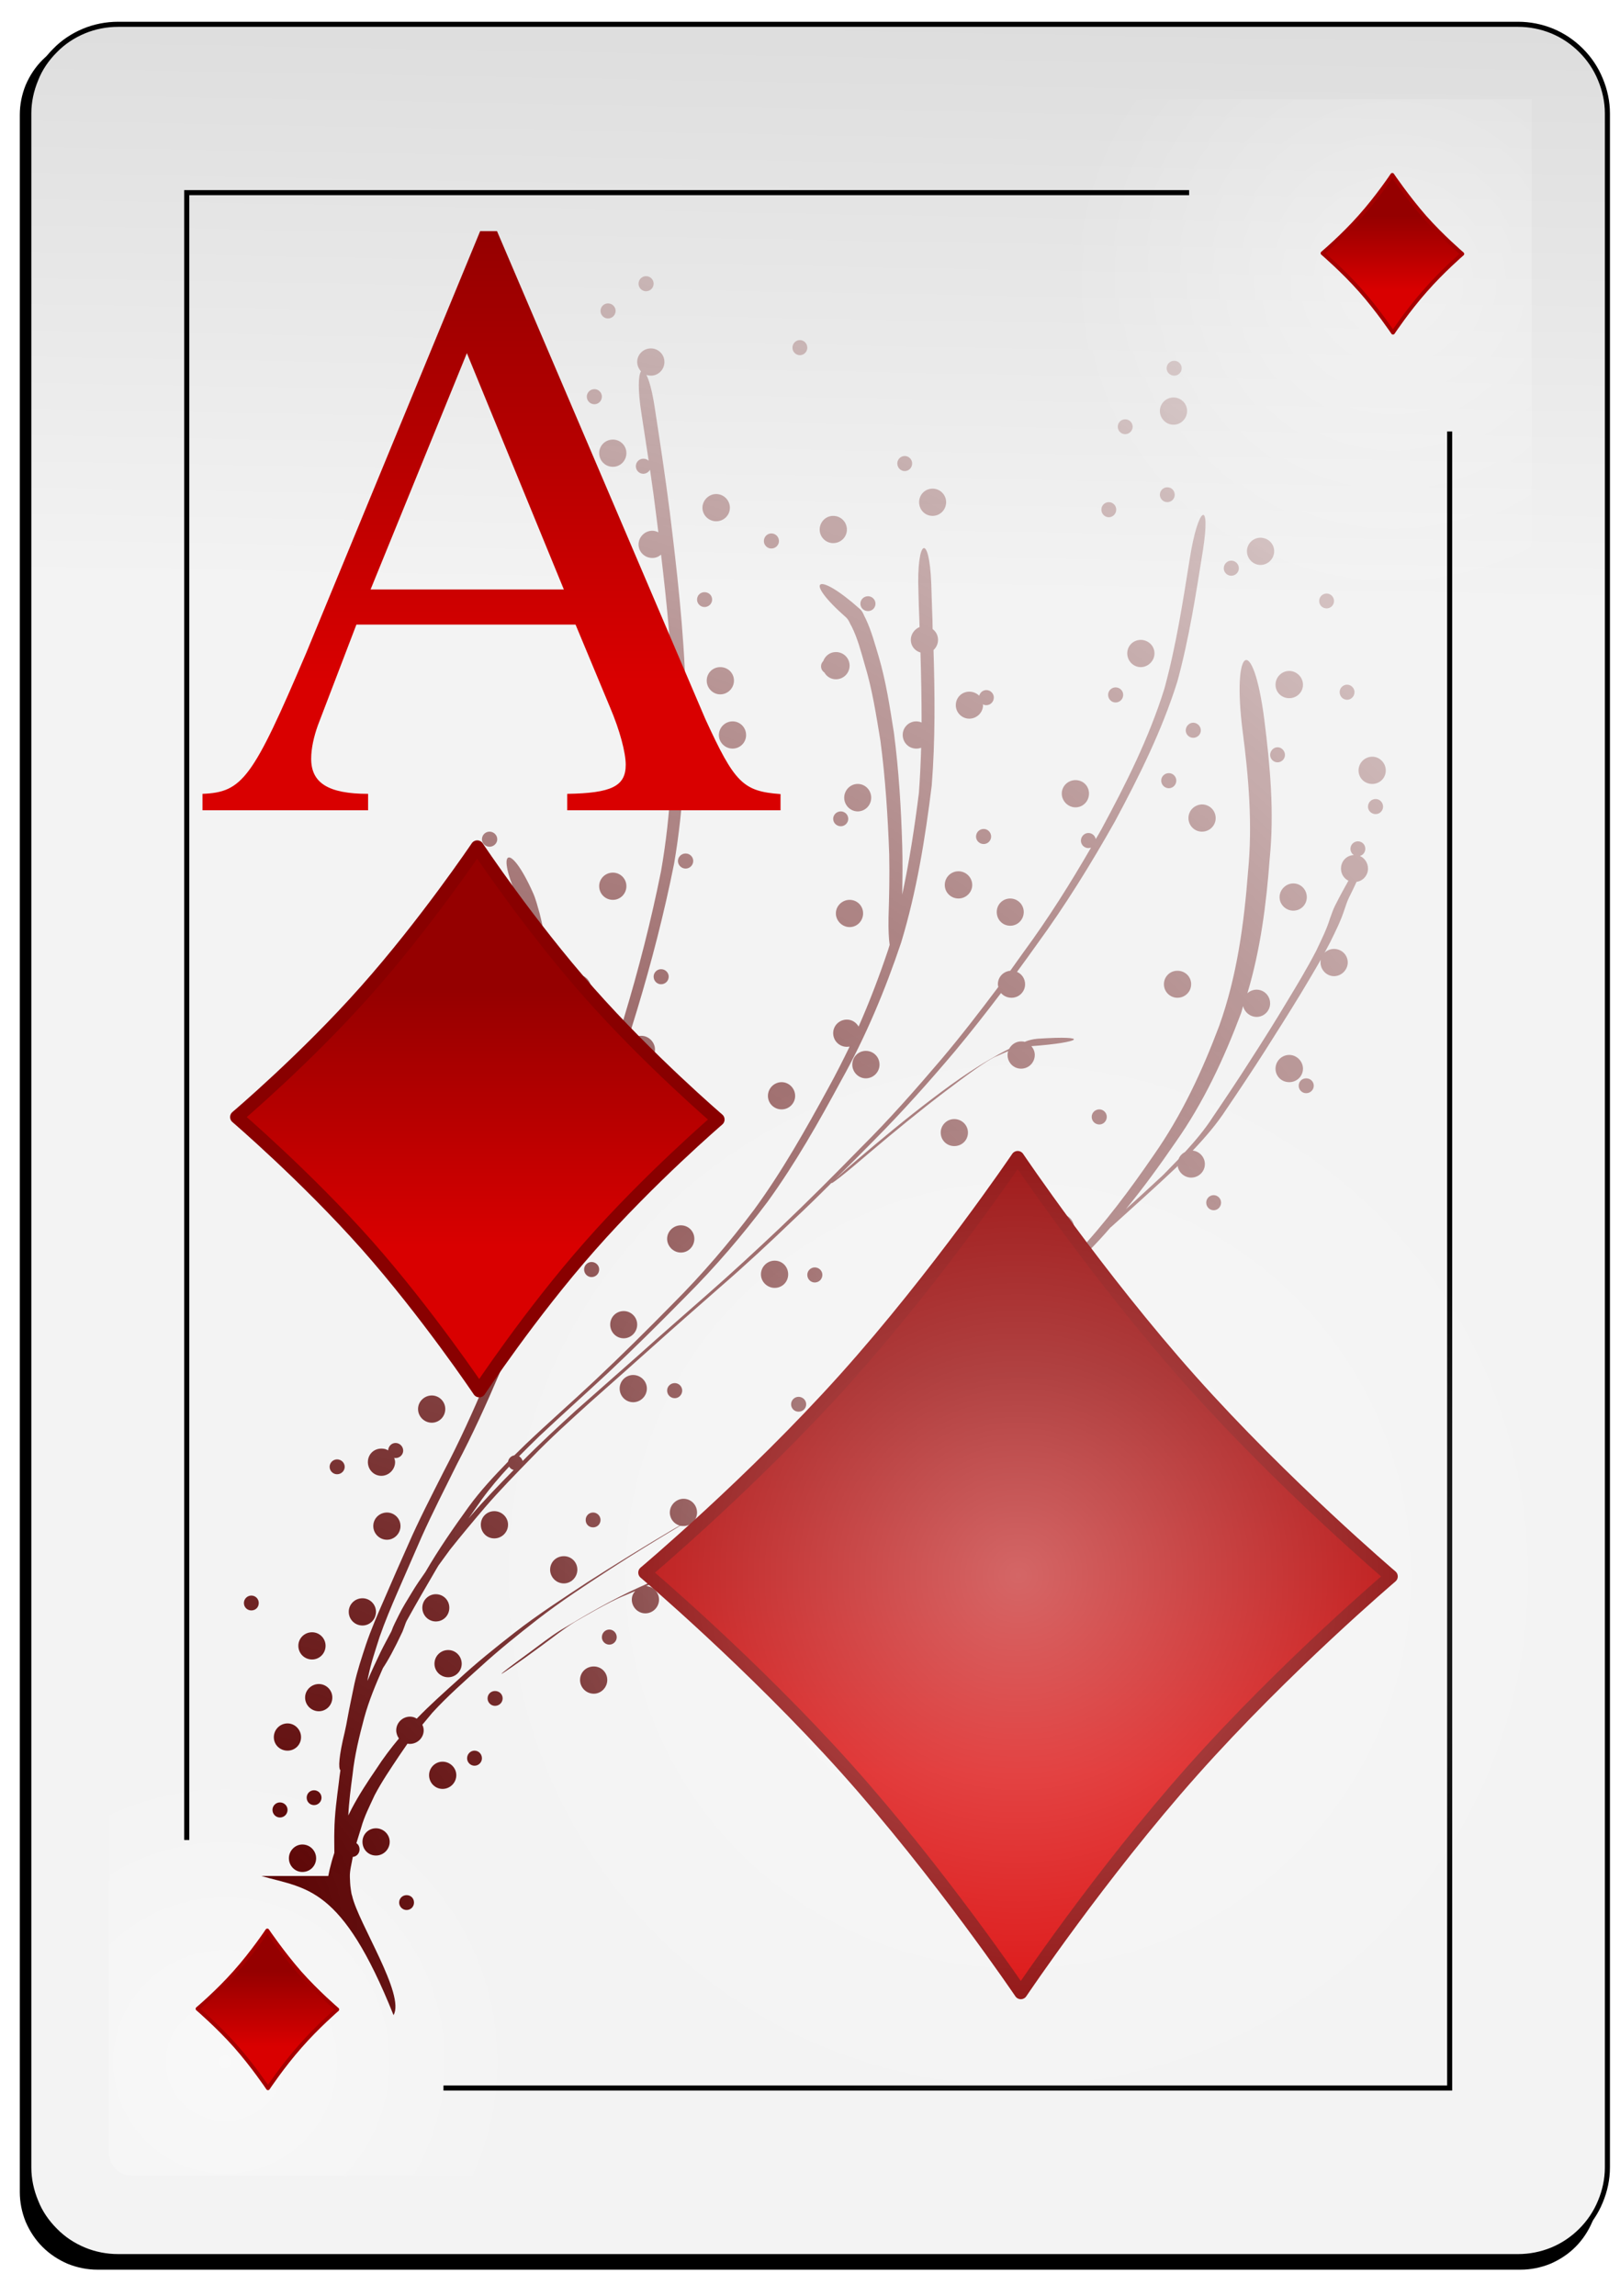 <svg version="1.2" baseProfile="tiny-ps" xmlns="http://www.w3.org/2000/svg" viewBox="0 0 72 102" width="72" height="102">
	<title>-e-Diamond1</title>
	<defs>
		<filter x="-50%" y="-50%" width="200%" height="200%" id="flt1"> <feGaussianBlur stdDeviation="0.85" /> </filter>
		<linearGradient id="grd1" gradientUnits="userSpaceOnUse"  x1="40.852" y1="26.474" x2="42.997" y2="-89.909">
			<stop offset="0" stop-color="#f3f3f3"  />
			<stop offset="1" stop-color="#8f8f8f"  />
		</linearGradient>
		<radialGradient id="grd2" gradientUnits="userSpaceOnUse"  cx="10.005" cy="91.605" r="13.273">
			<stop offset="0" stop-color="#ffffff"  />
			<stop offset="1" stop-color="#ffffff" stop-opacity="0" />
		</radialGradient>
		<radialGradient id="grd3" gradientUnits="userSpaceOnUse"  cx="61.923" cy="12.548" r="14.639">
			<stop offset="0" stop-color="#ffffff"  />
			<stop offset="1" stop-color="#ffffff" stop-opacity="0" />
		</radialGradient>
		<radialGradient id="grd4" gradientUnits="userSpaceOnUse"  cx="10.834" cy="85.059" r="95.807">
			<stop offset="0" stop-color="#590000"  />
			<stop offset="1" stop-color="#590000" stop-opacity="0" />
		</radialGradient>
		<linearGradient id="grd5" gradientUnits="userSpaceOnUse"  x1="-7.155" y1="90.923" x2="-7.155" y2="87.583">
			<stop offset="0" stop-color="#d90000"  />
			<stop offset="1" stop-color="#950000"  />
		</linearGradient>
		<linearGradient id="grd6" gradientUnits="userSpaceOnUse"  x1="42.844" y1="12.923" x2="42.844" y2="9.583">
			<stop offset="0" stop-color="#d90000"  />
			<stop offset="1" stop-color="#950000"  />
		</linearGradient>
		<linearGradient id="grd7" gradientUnits="userSpaceOnUse"  x1="-1050.873" y1="78.696" x2="-1050.873" y2="61.04">
			<stop offset="0" stop-color="#d90000"  />
			<stop offset="1" stop-color="#950000"  />
		</linearGradient>
		<radialGradient id="grd8" gradientUnits="userSpaceOnUse"  cx="45.257" cy="70" r="25.25">
			<stop offset="0" stop-color="#ffffff"  />
			<stop offset="1" stop-color="#ffffff" stop-opacity="0" />
		</radialGradient>
		<linearGradient id="grd9" gradientUnits="userSpaceOnUse"  x1="-685.605" y1="55.382" x2="-685.605" y2="43.883">
			<stop offset="0" stop-color="#d90000"  />
			<stop offset="1" stop-color="#950000"  />
		</linearGradient>
		<linearGradient id="grd10" gradientUnits="userSpaceOnUse"  x1="-206.206" y1="30.263" x2="-206.206" y2="10.274">
			<stop offset="0" stop-color="#d90000"  />
			<stop offset="1" stop-color="#950000"  />
		</linearGradient>
	</defs>
	<style>
		tspan { white-space:pre }
		.shp0 { filter: url(#flt1);fill: #000000 } 
		.shp1 { fill: url(#grd1);stroke: #000000;stroke-width: 0.226 } 
		.shp2 { opacity: 0.467;fill: url(#grd2) } 
		.shp3 { opacity: 0.396;fill: url(#grd3) } 
		.shp4 { fill: none;stroke: #000000;stroke-width: 0.226 } 
		.shp5 { fill: url(#grd4) } 
		.shp6 { fill: url(#grd5);stroke: #a40000;stroke-linejoin:round;stroke-width: 0.17 } 
		.shp7 { fill: url(#grd6);stroke: #a40000;stroke-linejoin:round;stroke-width: 0.17 } 
		.shp8 { fill: url(#grd7);stroke: #890000;stroke-linejoin:round;stroke-width: 0.586 } 
		.shp9 { opacity: 0.4;fill: url(#grd8) } 
		.shp10 { fill: url(#grd9);stroke: #890000;stroke-linejoin:round;stroke-width: 0.586 } 
		.shp11 { fill: url(#grd10) } 
	</style>
	<g >
		<g >
			<path fill-rule="evenodd" class="shp0" d="M4.33 1.65L67.58 1.65C68.03 1.65 68.48 1.74 68.9 1.92C69.32 2.09 69.7 2.34 70.02 2.66C70.34 2.98 70.59 3.36 70.77 3.78C70.94 4.2 71.03 4.65 71.03 5.1L71.03 97.39C71.03 97.84 70.94 98.29 70.77 98.71C70.59 99.13 70.34 99.51 70.02 99.83C69.7 100.15 69.32 100.4 68.9 100.58C68.48 100.75 68.03 100.84 67.58 100.84L4.33 100.84C3.88 100.84 3.43 100.75 3.01 100.58C2.59 100.4 2.21 100.15 1.89 99.83C1.57 99.51 1.32 99.13 1.14 98.71C0.97 98.29 0.88 97.84 0.88 97.39L0.88 5.1C0.88 4.65 0.97 4.2 1.14 3.78C1.32 3.36 1.57 2.98 1.89 2.66C2.21 2.34 2.59 2.09 3.01 1.92C3.43 1.74 3.88 1.65 4.33 1.65" />
			<path fill-rule="evenodd" class="shp1" d="M5.25 1.08L67.47 1.08C67.99 1.08 68.5 1.18 68.99 1.38C69.47 1.58 69.9 1.87 70.27 2.24C70.64 2.61 70.93 3.04 71.13 3.53C71.33 4.01 71.44 4.52 71.44 5.04L71.44 96.3C71.44 96.82 71.33 97.33 71.13 97.81C70.93 98.3 70.64 98.73 70.27 99.1C69.9 99.47 69.47 99.76 68.99 99.96C68.5 100.16 67.99 100.26 67.47 100.26L5.25 100.26C4.73 100.26 4.21 100.16 3.73 99.96C3.25 99.76 2.81 99.47 2.45 99.1C2.08 98.73 1.78 98.3 1.59 97.81C1.39 97.33 1.28 96.82 1.28 96.3L1.28 5.04C1.28 4.52 1.39 4.01 1.59 3.53C1.78 3.04 2.08 2.61 2.45 2.24C2.81 1.87 3.25 1.58 3.73 1.38C4.21 1.18 4.73 1.08 5.25 1.08" />
			<path class="shp2" d="M30.35 96.67L5.88 96.67C5.74 96.67 5.61 96.64 5.48 96.59C5.35 96.54 5.24 96.46 5.14 96.37C5.05 96.27 4.97 96.16 4.92 96.03C4.87 95.9 4.84 95.77 4.84 95.63L4.84 73.43C4.84 73.29 4.87 73.16 4.92 73.03C4.97 72.91 5.05 72.79 5.14 72.69C5.24 72.6 5.35 72.52 5.48 72.47C5.61 72.42 5.74 72.39 5.88 72.39L30.35 72.39C30.49 72.39 30.62 72.42 30.75 72.47C30.87 72.52 30.99 72.6 31.08 72.69C31.18 72.79 31.26 72.91 31.31 73.03C31.36 73.16 31.39 73.29 31.39 73.43L31.39 95.63C31.39 95.77 31.36 95.9 31.31 96.03C31.26 96.16 31.18 96.27 31.08 96.37C30.99 96.46 30.87 96.54 30.75 96.59C30.62 96.64 30.49 96.67 30.35 96.67" />
			<path class="shp3" d="M38.8 4.41L68.08 4.41L68.08 49.68L38.8 49.68L38.8 4.41Z" />
			<path class="shp4" d="M19.71 92.77L64.43 92.77L64.43 19.17" />
			<path class="shp4" d="M52.85 8.56L8.3 8.56L8.3 81.75" />
		</g>
		<path fill-rule="evenodd" class="shp5" d="M17.49 89.53C17.49 89.53 17.49 89.53 17.49 89.53C17.49 89.53 17.49 89.53 17.49 89.53L17.49 89.53ZM17.49 89.53C15.18 83.76 13.62 83.93 11.62 83.35L14.59 83.35C14.61 83.25 14.63 83.16 14.65 83.06C14.71 82.81 14.78 82.56 14.86 82.32C14.86 81.99 14.85 81.65 14.86 81.33C14.87 80.61 14.97 79.9 15.06 79.19C15.08 79.01 15.1 78.83 15.13 78.65C15.03 78.57 15.06 78.03 15.32 76.96C15.37 76.75 15.41 76.53 15.45 76.31C15.54 75.81 15.65 75.32 15.75 74.82C15.88 74.23 16.07 73.66 16.26 73.08C16.49 72.4 16.78 71.73 17.07 71.07C17.42 70.25 17.78 69.44 18.14 68.63C18.62 67.53 19.17 66.47 19.71 65.4C20.4 64.09 21.01 62.74 21.59 61.38C22.29 59.73 22.98 58.07 23.67 56.41C24.42 54.64 25.13 52.86 25.8 51.06C25.84 50.94 25.89 50.83 25.93 50.71C25.91 50.68 25.91 50.63 25.91 50.59C25.91 50.47 25.97 50.36 26.07 50.3C26.67 48.62 27.21 46.93 27.73 45.23C28.38 43.08 28.94 40.9 29.38 38.7C29.83 36.14 29.93 33.55 29.91 30.96C29.84 28.85 29.63 26.74 29.38 24.64C29.27 24.74 29.14 24.79 28.99 24.79C28.66 24.79 28.38 24.53 28.38 24.19C28.38 23.86 28.66 23.58 28.99 23.58C29.09 23.58 29.18 23.61 29.26 23.65L29.19 23.09C29.1 22.35 29 21.61 28.89 20.87C28.83 20.97 28.72 21.05 28.59 21.05C28.41 21.05 28.26 20.9 28.26 20.71C28.26 20.53 28.41 20.38 28.59 20.38C28.68 20.38 28.77 20.41 28.83 20.47C28.72 19.77 28.62 19.07 28.51 18.38C28.34 17.31 28.37 16.66 28.49 16.5C28.39 16.39 28.32 16.24 28.32 16.08C28.32 15.75 28.59 15.48 28.93 15.48C29.26 15.48 29.53 15.75 29.53 16.08C29.53 16.42 29.26 16.69 28.93 16.69C28.86 16.69 28.8 16.68 28.73 16.66C28.85 16.89 28.98 17.35 29.09 18.05C29.33 19.61 29.57 21.18 29.77 22.76C30.09 25.37 30.39 27.99 30.47 30.63C30.5 33.21 30.4 35.81 29.96 38.37C29.52 40.57 28.96 42.74 28.31 44.89C27.75 46.73 27.16 48.58 26.51 50.39C26.55 50.45 26.57 50.52 26.57 50.59C26.57 50.75 26.46 50.88 26.32 50.92C25.66 52.65 24.98 54.37 24.25 56.07C23.56 57.73 22.88 59.39 22.19 61.04C21.61 62.4 21 63.74 20.31 65.05C19.78 66.12 19.23 67.19 18.74 68.28C18.39 69.09 18.03 69.9 17.68 70.71C17.39 71.38 17.11 72.04 16.87 72.73C16.69 73.3 16.49 73.88 16.37 74.47C16.35 74.54 16.34 74.61 16.33 74.68C16.51 74.25 16.71 73.83 16.91 73.41C17.06 73.1 17.23 72.8 17.39 72.49L17.4 72.47C17.48 72.23 17.61 72 17.72 71.77C17.89 71.42 18.1 71.09 18.3 70.76C18.49 70.44 18.7 70.14 18.91 69.84C19.49 68.84 20.15 67.89 20.82 66.96C21.35 66.23 21.96 65.58 22.58 64.94C22.6 64.8 22.72 64.68 22.86 64.66L23.38 64.15C24.38 63.2 25.42 62.29 26.42 61.35C27.61 60.23 28.76 59.09 29.9 57.93C31.21 56.62 32.41 55.22 33.52 53.74C34.77 52.03 35.81 50.18 36.82 48.33C37.15 47.73 37.46 47.12 37.76 46.5L37.64 46.51C37.3 46.51 37.03 46.24 37.03 45.9C37.03 45.57 37.3 45.3 37.64 45.3C37.86 45.3 38.05 45.42 38.16 45.61C38.65 44.5 39.08 43.37 39.47 42.21L39.54 41.98C39.5 41.71 39.48 41.31 39.49 40.76C39.52 39.83 39.54 38.89 39.52 37.95C39.46 36.27 39.35 34.58 39.13 32.91C38.94 31.77 38.77 30.63 38.43 29.52C38.27 28.96 38.12 28.38 37.86 27.85C37.77 27.71 37.73 27.54 37.59 27.42C35.67 25.73 36.31 25.35 38.22 27.06C38.35 27.17 38.4 27.36 38.48 27.5C38.73 28.03 38.88 28.6 39.05 29.16C39.38 30.28 39.55 31.42 39.73 32.56C39.95 34.24 40.05 35.92 40.1 37.6C40.12 38.31 40.11 39.03 40.1 39.74C40.42 38.25 40.65 36.74 40.84 35.23C40.89 34.56 40.92 33.89 40.94 33.22C40.87 33.25 40.8 33.26 40.72 33.26C40.39 33.26 40.12 32.99 40.12 32.65C40.12 32.32 40.39 32.05 40.72 32.05C40.81 32.05 40.89 32.07 40.96 32.1C40.96 31.07 40.94 30.03 40.91 28.99C40.66 28.92 40.48 28.7 40.48 28.43C40.48 28.17 40.65 27.95 40.87 27.86C40.87 27.75 40.86 27.64 40.86 27.54C40.84 27.12 40.83 26.7 40.82 26.28C40.73 23.94 41.3 23.61 41.39 25.95C41.4 26.37 41.42 26.79 41.43 27.2C41.44 27.45 41.45 27.7 41.45 27.95C41.6 28.06 41.69 28.23 41.69 28.43C41.69 28.61 41.61 28.77 41.49 28.88C41.55 30.89 41.57 32.89 41.41 34.9C41.12 37.25 40.74 39.61 40.05 41.88C39.34 43.99 38.48 46.05 37.39 48C36.39 49.85 35.35 51.69 34.11 53.4C33 54.88 31.8 56.28 30.49 57.59C29.35 58.75 28.2 59.89 27.02 61C26.01 61.94 24.98 62.86 23.98 63.8C23.67 64.1 23.37 64.4 23.07 64.7C23.15 64.75 23.2 64.82 23.23 64.91C23.99 64.14 24.79 63.4 25.59 62.67L28.4 60.19C29.39 59.3 30.39 58.43 31.39 57.55C32.51 56.57 33.6 55.56 34.68 54.54C35.9 53.38 37.09 52.19 38.26 50.99C39.52 49.74 40.69 48.41 41.84 47.06C42.72 46.02 43.55 44.94 44.37 43.85C44.36 43.81 44.35 43.77 44.35 43.73C44.35 43.41 44.59 43.16 44.9 43.13L45.5 42.29C46.59 40.81 47.57 39.25 48.49 37.66C48.45 37.67 48.41 37.68 48.37 37.68C48.19 37.68 48.04 37.53 48.04 37.35C48.04 37.17 48.19 37.01 48.37 37.01C48.54 37.01 48.67 37.13 48.7 37.28C48.79 37.13 48.88 36.98 48.96 36.83C50.04 34.83 51.07 32.78 51.75 30.6C52.27 28.7 52.57 26.75 52.88 24.81C53.25 22.47 53.83 22.13 53.46 24.47C53.15 26.41 52.85 28.36 52.33 30.27C51.65 32.44 50.63 34.49 49.55 36.5C48.49 38.38 47.36 40.21 46.09 41.95C45.8 42.36 45.5 42.77 45.2 43.18C45.41 43.27 45.56 43.48 45.56 43.73C45.56 44.06 45.29 44.33 44.96 44.33C44.77 44.33 44.6 44.25 44.49 44.12C43.82 45 43.14 45.87 42.43 46.72C41.28 48.08 40.1 49.4 38.85 50.66C38.28 51.24 37.71 51.81 37.13 52.38C37.31 52.22 37.61 51.94 38.07 51.55C39.17 50.61 40.28 49.69 41.44 48.81C42.52 47.99 43.63 47.21 44.85 46.6C44.95 46.41 45.15 46.27 45.38 46.27C45.44 46.27 45.49 46.27 45.54 46.29C45.72 46.21 45.91 46.17 46.11 46.15C48.53 45.99 48.07 46.32 45.84 46.48C45.93 46.59 45.99 46.72 45.99 46.87C45.99 47.21 45.72 47.48 45.38 47.48C45.05 47.48 44.78 47.21 44.78 46.87C44.78 46.81 44.79 46.75 44.81 46.7L44.31 46.92C43.9 47.07 42.86 47.85 42.04 48.47C40.88 49.35 39.76 50.27 38.65 51.21C37.51 52.19 36.86 52.69 36.97 52.54C36.41 53.1 35.85 53.65 35.27 54.19C34.2 55.22 33.11 56.23 31.99 57.2C30.99 58.08 29.99 58.95 29 59.84C28.07 60.67 27.14 61.5 26.2 62.33C25.34 63.11 24.47 63.89 23.66 64.73C22.94 65.47 22.22 66.2 21.54 66.99C21.02 67.6 20.5 68.22 20 68.85L19.49 69.55C19.46 69.6 19.43 69.65 19.4 69.7C18.95 70.47 18.5 71.24 18.07 72.02L18.03 72.11C17.98 72.24 17.94 72.37 17.89 72.49C17.53 73.26 17.23 73.8 17.02 74.11C16.7 74.83 16.4 75.55 16.19 76.31C15.97 77.14 15.76 77.98 15.67 78.84C15.59 79.44 15.51 80.05 15.48 80.66L15.63 80.36C15.95 79.75 16.33 79.17 16.72 78.6C17.03 78.12 17.37 77.67 17.73 77.24C17.66 77.14 17.61 77.01 17.61 76.88C17.61 76.54 17.89 76.27 18.22 76.27C18.33 76.27 18.44 76.3 18.52 76.36C19.11 75.75 19.73 75.2 20.35 74.64C21.16 73.89 22.01 73.21 22.88 72.53C23.91 71.73 25.01 71.02 26.1 70.3C27.36 69.49 28.63 68.71 29.91 67.95L30.21 67.78C29.96 67.71 29.77 67.48 29.77 67.2C29.77 66.87 30.05 66.59 30.38 66.59C30.72 66.59 30.98 66.87 30.98 67.2C30.98 67.53 30.72 67.8 30.38 67.8C30.33 67.8 30.28 67.8 30.23 67.79C29.18 68.42 28.13 69.06 27.1 69.73C26.01 70.44 24.92 71.15 23.89 71.95C23.03 72.62 22.17 73.31 21.36 74.05C20.63 74.71 19.89 75.36 19.22 76.09L18.77 76.63C18.81 76.71 18.83 76.79 18.83 76.88C18.83 77.21 18.55 77.48 18.22 77.48C18.18 77.48 18.15 77.48 18.11 77.47C17.99 77.65 17.86 77.83 17.74 78.01C17.36 78.58 16.97 79.15 16.65 79.76C16.43 80.24 16.19 80.7 16.05 81.21C15.98 81.43 15.91 81.66 15.84 81.89C15.93 81.95 15.98 82.05 15.98 82.17C15.98 82.34 15.85 82.49 15.68 82.5C15.63 82.8 15.54 83.1 15.55 83.4C15.56 83.58 15.56 83.75 15.59 83.93C15.61 84.03 15.61 84.13 15.65 84.23C15.92 85.44 18.02 88.63 17.49 89.53ZM17.74 84.53C17.74 84.34 17.89 84.2 18.07 84.2C18.26 84.2 18.4 84.34 18.4 84.53C18.4 84.71 18.26 84.86 18.07 84.86C17.89 84.86 17.74 84.71 17.74 84.53ZM12.84 82.56C12.84 82.23 13.11 81.95 13.44 81.95C13.78 81.95 14.05 82.23 14.05 82.56C14.05 82.9 13.78 83.17 13.44 83.17C13.11 83.17 12.84 82.9 12.84 82.56ZM16.11 81.83C16.11 81.5 16.37 81.23 16.71 81.23C17.04 81.23 17.32 81.5 17.32 81.83C17.32 82.17 17.04 82.44 16.71 82.44C16.37 82.44 16.11 82.17 16.11 81.83ZM12.11 80.41C12.11 80.23 12.26 80.08 12.44 80.08C12.63 80.08 12.78 80.23 12.78 80.41C12.78 80.6 12.63 80.75 12.44 80.75C12.26 80.75 12.11 80.6 12.11 80.41ZM13.63 79.87C13.63 79.69 13.77 79.54 13.96 79.54C14.14 79.54 14.29 79.69 14.29 79.87C14.29 80.05 14.14 80.2 13.96 80.2C13.77 80.2 13.63 80.05 13.63 79.87ZM19.07 78.87C19.07 78.54 19.34 78.27 19.67 78.27C20 78.27 20.28 78.54 20.28 78.87C20.28 79.21 20 79.48 19.67 79.48C19.34 79.48 19.07 79.21 19.07 78.87ZM20.76 78.12C20.76 77.93 20.91 77.78 21.09 77.78C21.27 77.78 21.42 77.93 21.42 78.12C21.42 78.3 21.27 78.45 21.09 78.45C20.91 78.45 20.76 78.3 20.76 78.12ZM12.17 77.18C12.17 76.85 12.44 76.57 12.78 76.57C13.11 76.57 13.38 76.85 13.38 77.18C13.38 77.52 13.11 77.78 12.78 77.78C12.44 77.78 12.17 77.52 12.17 77.18ZM13.56 75.42C13.56 75.09 13.84 74.82 14.17 74.82C14.5 74.82 14.77 75.09 14.77 75.42C14.77 75.76 14.5 76.03 14.17 76.03C13.84 76.03 13.56 75.76 13.56 75.42ZM21.67 75.46C21.67 75.27 21.82 75.13 22 75.13C22.19 75.13 22.34 75.27 22.34 75.46C22.34 75.64 22.19 75.79 22 75.79C21.82 75.79 21.67 75.64 21.67 75.46ZM25.78 74.64C25.78 74.3 26.05 74.04 26.39 74.04C26.72 74.04 26.99 74.3 26.99 74.64C26.99 74.97 26.72 75.25 26.39 75.25C26.05 75.25 25.78 74.97 25.78 74.64ZM19.31 73.92C19.31 73.58 19.58 73.31 19.92 73.31C20.25 73.31 20.52 73.58 20.52 73.92C20.52 74.25 20.25 74.52 19.92 74.52C19.58 74.52 19.31 74.25 19.31 73.92ZM22.29 74.37C22.26 74.36 22.64 74.07 23.5 73.44C23.98 73.09 24.44 72.72 24.94 72.41C26.06 71.74 27.18 71.08 28.37 70.54C29.21 70.16 30.07 69.78 30.93 69.45C31.54 69.2 32.14 68.96 32.75 68.73L33.53 68.43C35.92 67.52 35.3 67.88 32.91 68.79L32.13 69.08C31.53 69.31 30.92 69.56 30.32 69.8C29.78 70.01 29.25 70.24 28.72 70.47C29.04 70.49 29.29 70.75 29.29 71.07C29.29 71.4 29.02 71.68 28.68 71.68C28.35 71.68 28.08 71.4 28.08 71.07C28.08 70.92 28.14 70.79 28.23 70.69L27.76 70.89C27.09 71.15 25.76 71.94 25.55 72.06C25.05 72.37 24.59 72.74 24.11 73.09C23 73.91 22.31 74.37 22.29 74.37L22.29 74.37ZM13.26 73.12C13.26 72.79 13.53 72.52 13.87 72.52C14.2 72.52 14.47 72.79 14.47 73.12C14.47 73.46 14.2 73.73 13.87 73.73C13.53 73.73 13.26 73.46 13.26 73.12ZM26.75 72.74C26.75 72.55 26.9 72.4 27.08 72.4C27.26 72.4 27.41 72.55 27.41 72.74C27.41 72.92 27.26 73.07 27.08 73.07C26.9 73.07 26.75 72.92 26.75 72.74ZM15.5 71.61C15.5 71.28 15.77 71.01 16.11 71.01C16.44 71.01 16.71 71.28 16.71 71.61C16.71 71.95 16.44 72.22 16.11 72.22C15.77 72.22 15.5 71.95 15.5 71.61ZM18.77 71.43C18.77 71.1 19.04 70.83 19.37 70.83C19.71 70.83 19.97 71.1 19.97 71.43C19.97 71.77 19.71 72.04 19.37 72.04C19.04 72.04 18.77 71.77 18.77 71.43ZM10.84 71.22C10.84 71.04 10.99 70.89 11.17 70.89C11.36 70.89 11.5 71.04 11.5 71.22C11.5 71.41 11.36 71.55 11.17 71.55C10.99 71.55 10.84 71.41 10.84 71.22ZM31.95 70.07C31.95 69.89 32.1 69.74 32.28 69.74C32.47 69.74 32.62 69.89 32.62 70.07C32.62 70.25 32.47 70.4 32.28 70.4C32.1 70.4 31.95 70.25 31.95 70.07ZM24.45 69.74C24.45 69.4 24.72 69.14 25.06 69.14C25.39 69.14 25.66 69.4 25.66 69.74C25.66 70.07 25.39 70.35 25.06 70.35C24.72 70.35 24.45 70.07 24.45 69.74ZM35.73 69.8C35.55 69.8 35.4 69.65 35.4 69.47C35.4 69.41 35.42 69.34 35.45 69.29C35.4 69.31 35.34 69.31 35.28 69.31C34.95 69.31 34.67 69.05 34.67 68.71C34.67 68.38 34.95 68.1 35.28 68.1C35.61 68.1 35.88 68.38 35.88 68.71C35.88 68.88 35.81 69.03 35.71 69.14L35.73 69.14C35.92 69.14 36.07 69.29 36.07 69.47C36.07 69.65 35.92 69.8 35.73 69.8L35.73 69.8ZM37.21 67.8C37.21 67.47 37.49 67.2 37.82 67.2C38.15 67.2 38.43 67.47 38.43 67.8C38.43 68.13 38.15 68.41 37.82 68.41C37.49 68.41 37.21 68.13 37.21 67.8ZM16.59 67.8C16.59 67.47 16.86 67.2 17.2 67.2C17.53 67.2 17.8 67.47 17.8 67.8C17.8 68.13 17.53 68.41 17.2 68.41C16.86 68.41 16.59 68.13 16.59 67.8ZM21.37 67.74C21.37 67.41 21.63 67.14 21.97 67.14C22.3 67.14 22.58 67.41 22.58 67.74C22.58 68.08 22.3 68.35 21.97 68.35C21.63 68.35 21.37 68.08 21.37 67.74ZM39.03 67.96C39.03 67.77 39.18 67.62 39.36 67.62C39.54 67.62 39.69 67.77 39.69 67.96C39.69 68.14 39.54 68.29 39.36 68.29C39.18 68.29 39.03 68.14 39.03 67.96ZM26.03 67.53C26.03 67.35 26.17 67.2 26.36 67.2C26.54 67.2 26.69 67.35 26.69 67.53C26.69 67.72 26.54 67.86 26.36 67.86C26.17 67.86 26.03 67.72 26.03 67.53ZM20.82 67.47C20.82 67.47 20.82 67.47 20.82 67.47C20.82 67.47 20.82 67.47 20.82 67.47L20.82 67.47ZM20.82 67.47C20.86 67.43 20.89 67.38 20.93 67.34C21.53 66.64 22.18 65.97 22.83 65.31C22.75 65.29 22.67 65.24 22.63 65.16C22.2 65.62 21.79 66.1 21.42 66.61C21.22 66.9 21.02 67.18 20.82 67.47ZM32.33 66.56C32.33 66.55 32.34 66.55 32.34 66.55C32.34 66.55 32.33 66.55 32.33 66.56L32.33 66.56ZM32.34 66.55C33.32 65.99 34.29 65.44 35.27 64.89C35.39 64.82 35.59 64.71 35.75 64.63C35.51 64.54 35.34 64.32 35.34 64.05C35.34 63.72 35.61 63.45 35.95 63.45C36.28 63.45 36.55 63.72 36.55 64.05C36.55 64.1 36.54 64.14 36.53 64.19L38.6 63.02C37.91 63.42 37.22 63.82 36.53 64.21C36.46 64.47 36.22 64.65 35.95 64.65C35.89 64.65 35.83 64.65 35.78 64.63C35.28 64.91 34.78 65.18 34.28 65.45C33.58 65.84 32.92 66.22 32.34 66.55ZM39.76 66.14C39.76 65.96 39.91 65.81 40.09 65.81C40.27 65.81 40.42 65.96 40.42 66.14C40.42 66.32 40.27 66.47 40.09 66.47C39.9 66.47 39.76 66.32 39.76 66.14ZM16.95 65.57C16.61 65.57 16.35 65.29 16.35 64.96C16.35 64.62 16.61 64.36 16.95 64.36C17.06 64.36 17.16 64.38 17.25 64.44C17.26 64.26 17.4 64.11 17.58 64.11C17.77 64.11 17.92 64.27 17.92 64.45C17.92 64.63 17.77 64.78 17.58 64.78C17.56 64.78 17.54 64.78 17.52 64.77C17.54 64.83 17.56 64.89 17.56 64.96C17.56 65.29 17.28 65.57 16.95 65.57L16.95 65.57ZM14.65 65.17C14.65 64.99 14.8 64.84 14.98 64.84C15.17 64.84 15.32 64.99 15.32 65.17C15.32 65.35 15.17 65.5 14.98 65.5C14.8 65.5 14.65 65.35 14.65 65.17ZM18.58 62.6C18.58 62.27 18.86 62 19.19 62C19.52 62 19.79 62.27 19.79 62.6C19.79 62.94 19.52 63.21 19.19 63.21C18.86 63.21 18.58 62.94 18.58 62.6ZM44.42 62.75C44.42 62.57 44.56 62.42 44.75 62.42C44.93 62.42 45.08 62.57 45.08 62.75C45.08 62.94 44.93 63.08 44.75 63.08C44.56 63.08 44.42 62.94 44.42 62.75ZM38.84 62.88L38.87 62.87C38.86 62.87 38.85 62.88 38.84 62.88L38.84 62.88ZM38.87 62.87C40.35 62 41.75 61.03 43.11 60C44.16 59.19 45.16 58.32 46.12 57.41L46.13 57.38C45.65 57.79 45.14 58.18 44.65 58.57C42.74 60.1 42.14 60.45 44.05 58.92C44.59 58.48 45.15 58.06 45.67 57.6C46.4 56.97 47.12 56.34 47.84 55.7C49.11 54.35 50.22 52.86 51.27 51.33C52.52 49.55 53.43 47.59 54.19 45.57C54.98 43.36 55.29 41.04 55.47 38.71C55.67 36.63 55.5 34.56 55.23 32.5C54.74 28.65 55.69 28.1 56.19 31.96C56.45 34.02 56.64 36.08 56.43 38.16C56.28 40.18 56.02 42.19 55.44 44.13C55.55 44.03 55.69 43.97 55.85 43.97C56.18 43.97 56.45 44.24 56.45 44.58C56.45 44.91 56.18 45.18 55.85 45.18C55.56 45.18 55.31 44.97 55.25 44.7C55.22 44.8 55.19 44.9 55.16 45.01C54.4 47.03 53.49 48.99 52.24 50.76C51.54 51.78 50.82 52.77 50.04 53.72C50.6 53.22 51.15 52.71 51.7 52.2L52.38 51.5C52.43 51.36 52.54 51.25 52.67 51.18C53.12 50.69 53.55 50.18 53.91 49.62C54.48 48.78 55.05 47.93 55.59 47.08C56.14 46.23 56.68 45.37 57.2 44.5C57.65 43.76 58.1 43.01 58.5 42.24C58.72 41.77 58.96 41.3 59.11 40.81C59.18 40.62 59.24 40.43 59.33 40.25C59.56 39.79 59.76 39.43 59.93 39.13C59.73 39.03 59.6 38.83 59.6 38.59C59.6 38.26 59.85 38 60.17 37.99C60.08 37.93 60.02 37.83 60.02 37.71C60.02 37.53 60.17 37.38 60.35 37.38C60.54 37.38 60.68 37.53 60.68 37.71C60.68 37.87 60.58 37.99 60.44 38.03C60.65 38.12 60.8 38.34 60.8 38.59C60.8 38.89 60.58 39.14 60.29 39.18C60.2 39.38 60.09 39.61 59.95 39.89C59.86 40.07 59.81 40.26 59.74 40.45C59.58 40.94 59.34 41.41 59.11 41.88L58.87 42.33C58.98 42.22 59.13 42.16 59.29 42.16C59.62 42.16 59.9 42.42 59.9 42.76C59.9 43.09 59.62 43.37 59.29 43.37C58.96 43.37 58.69 43.09 58.69 42.76C58.69 42.72 58.7 42.68 58.7 42.64C58.41 43.15 58.11 43.65 57.81 44.15C57.28 45.02 56.74 45.87 56.2 46.72C55.65 47.58 55.09 48.42 54.52 49.26C54.08 49.94 53.56 50.54 53.01 51.12C53.31 51.15 53.55 51.41 53.55 51.72C53.55 52.05 53.28 52.32 52.94 52.32C52.64 52.32 52.38 52.09 52.34 51.8L52.3 51.85C51.35 52.75 50.37 53.62 49.4 54.5L49.35 54.54C49.04 54.9 48.71 55.26 48.37 55.6C47.91 56.07 47.45 56.52 46.97 56.97C47.17 57.07 47.31 57.28 47.31 57.52C47.31 57.85 47.05 58.12 46.71 58.12C46.45 58.12 46.23 57.96 46.15 57.73C45.49 58.32 44.8 58.88 44.1 59.42C42.7 60.48 41.27 61.48 39.75 62.36L38.87 62.87ZM35.16 62.39C35.16 62.21 35.31 62.06 35.49 62.06C35.68 62.06 35.83 62.21 35.83 62.39C35.83 62.58 35.68 62.72 35.49 62.72C35.31 62.72 35.16 62.58 35.16 62.39ZM41.55 62.48L41.48 62.48C41.3 62.48 41.15 62.33 41.15 62.14C41.15 61.96 41.3 61.81 41.48 61.81C41.67 61.81 41.81 61.96 41.81 62.14C41.81 62.31 41.7 62.45 41.55 62.48ZM27.54 61.69C27.54 61.36 27.81 61.09 28.14 61.09C28.47 61.09 28.75 61.36 28.75 61.69C28.75 62.03 28.47 62.3 28.14 62.3C27.81 62.3 27.54 62.03 27.54 61.69ZM29.65 61.78C29.65 61.6 29.8 61.45 29.99 61.45C30.17 61.45 30.32 61.6 30.32 61.78C30.32 61.97 30.17 62.12 29.99 62.12C29.8 62.12 29.65 61.97 29.65 61.78ZM38.43 60.27C38.43 60.09 38.58 59.94 38.76 59.94C38.94 59.94 39.09 60.09 39.09 60.27C39.09 60.45 38.94 60.6 38.76 60.6C38.58 60.6 38.43 60.45 38.43 60.27ZM41.15 59.82C41.15 59.48 41.42 59.21 41.75 59.21C42.08 59.21 42.36 59.48 42.36 59.82C42.36 60.15 42.08 60.43 41.75 60.43C41.42 60.43 41.15 60.15 41.15 59.82ZM19.79 59.58C19.79 59.24 20.06 58.97 20.4 58.97C20.73 58.97 21.01 59.24 21.01 59.58C21.01 59.91 20.73 60.18 20.4 60.18C20.06 60.18 19.79 59.91 19.79 59.58ZM48.71 59.25C48.71 59.06 48.86 58.91 49.04 58.91C49.22 58.91 49.37 59.06 49.37 59.25C49.37 59.43 49.22 59.58 49.04 59.58C48.86 59.58 48.71 59.43 48.71 59.25ZM27.12 58.85C27.12 58.52 27.38 58.25 27.72 58.25C28.05 58.25 28.32 58.52 28.32 58.85C28.32 59.18 28.05 59.46 27.72 59.46C27.38 59.46 27.12 59.18 27.12 58.85ZM18.34 58.09C18.34 57.91 18.49 57.76 18.67 57.76C18.86 57.76 19.01 57.91 19.01 58.09C19.01 58.28 18.86 58.43 18.67 58.43C18.49 58.43 18.34 58.28 18.34 58.09ZM42.48 57.76C42.48 57.43 42.75 57.16 43.08 57.16C43.41 57.16 43.69 57.43 43.69 57.76C43.69 58.1 43.41 58.37 43.08 58.37C42.75 58.37 42.48 58.1 42.48 57.76ZM21.37 57.76C21.03 57.76 20.76 57.49 20.76 57.16C20.76 56.93 20.89 56.73 21.08 56.63C21.07 56.6 21.06 56.56 21.06 56.52C21.06 56.34 21.21 56.19 21.4 56.19C21.58 56.19 21.73 56.34 21.73 56.52C21.73 56.57 21.72 56.62 21.71 56.66C21.87 56.77 21.97 56.95 21.97 57.16C21.97 57.49 21.7 57.76 21.37 57.76L21.37 57.76ZM33.82 56.62C33.82 56.28 34.1 56.01 34.43 56.01C34.77 56.01 35.03 56.28 35.03 56.62C35.03 56.95 34.77 57.22 34.43 57.22C34.1 57.22 33.82 56.95 33.82 56.62ZM23.29 57C23.17 57.01 23.15 56.49 23.35 55.39C23.59 54.13 23.82 52.86 23.96 51.57C24.12 50 24.21 48.41 24.16 46.82C24.1 45.64 24.02 44.45 23.81 43.28C23.68 42.49 23.56 41.69 23.35 40.92C23.26 40.62 23.21 40.32 23.07 40.03C21.98 37.71 22.65 37.34 23.69 39.67C23.82 39.96 23.89 40.26 23.98 40.57C24.18 41.34 24.3 42.14 24.42 42.93C24.62 44.1 24.7 45.29 24.76 46.48C24.81 48.07 24.71 49.65 24.55 51.24C24.41 52.52 24.18 53.79 23.94 55.05C23.71 56.3 23.43 56.99 23.29 57L23.29 57ZM35.88 56.64C35.88 56.46 36.03 56.31 36.21 56.31C36.4 56.31 36.55 56.46 36.55 56.64C36.55 56.83 36.4 56.98 36.21 56.98C36.03 56.98 35.88 56.83 35.88 56.64ZM25.96 56.4C25.96 56.22 26.11 56.07 26.29 56.07C26.48 56.07 26.63 56.22 26.63 56.4C26.63 56.59 26.48 56.74 26.29 56.74C26.11 56.74 25.96 56.59 25.96 56.4ZM29.65 55.04C29.65 54.71 29.93 54.44 30.26 54.44C30.6 54.44 30.86 54.71 30.86 55.04C30.86 55.37 30.6 55.65 30.26 55.65C29.93 55.65 29.65 55.37 29.65 55.04ZM46.53 54.56C46.53 54.22 46.8 53.95 47.14 53.95C47.47 53.95 47.74 54.22 47.74 54.56C47.74 54.89 47.47 55.16 47.14 55.16C46.8 55.16 46.53 54.89 46.53 54.56ZM53.61 53.43C53.61 53.25 53.76 53.1 53.94 53.1C54.12 53.1 54.27 53.25 54.27 53.43C54.27 53.62 54.12 53.77 53.94 53.77C53.76 53.77 53.61 53.62 53.61 53.43ZM41.81 50.32C41.81 49.99 42.08 49.72 42.41 49.72C42.75 49.72 43.02 49.99 43.02 50.32C43.02 50.66 42.75 50.92 42.41 50.92C42.08 50.92 41.81 50.66 41.81 50.32ZM48.52 49.62C48.52 49.44 48.67 49.29 48.86 49.29C49.04 49.29 49.19 49.44 49.19 49.62C49.19 49.81 49.04 49.96 48.86 49.96C48.67 49.96 48.52 49.81 48.52 49.62ZM18.83 48.93C18.83 48.6 19.1 48.32 19.43 48.32C19.76 48.32 20.04 48.6 20.04 48.93C20.04 49.26 19.76 49.54 19.43 49.54C19.1 49.54 18.83 49.26 18.83 48.93ZM34.13 48.69C34.13 48.36 34.4 48.08 34.74 48.08C35.07 48.08 35.34 48.36 35.34 48.69C35.34 49.02 35.07 49.29 34.74 49.29C34.4 49.29 34.13 49.02 34.13 48.69ZM57.72 48.24C57.72 48.05 57.87 47.91 58.05 47.91C58.24 47.91 58.39 48.05 58.39 48.24C58.39 48.42 58.24 48.57 58.05 48.57C57.87 48.57 57.72 48.42 57.72 48.24ZM56.69 47.48C56.69 47.15 56.96 46.87 57.3 46.87C57.63 46.87 57.91 47.15 57.91 47.48C57.91 47.82 57.63 48.08 57.3 48.08C56.96 48.08 56.69 47.82 56.69 47.48ZM37.88 47.3C37.88 46.96 38.15 46.69 38.48 46.69C38.82 46.69 39.09 46.96 39.09 47.3C39.09 47.63 38.82 47.91 38.48 47.91C38.15 47.91 37.88 47.63 37.88 47.3ZM27.9 46.63C27.9 46.3 28.17 46.02 28.5 46.02C28.83 46.02 29.11 46.3 29.11 46.63C29.11 46.97 28.83 47.23 28.5 47.23C28.17 47.23 27.9 46.97 27.9 46.63ZM21.85 44.3C21.85 44.12 22 43.97 22.18 43.97C22.36 43.97 22.51 44.12 22.51 44.3C22.51 44.48 22.36 44.64 22.18 44.64C22 44.64 21.85 44.48 21.85 44.3ZM25.06 43.91C25.06 43.58 25.32 43.3 25.66 43.3C25.99 43.3 26.27 43.58 26.27 43.91C26.27 44.24 25.99 44.51 25.66 44.51C25.32 44.51 25.06 44.24 25.06 43.91ZM51.73 43.73C51.73 43.39 52 43.13 52.33 43.13C52.67 43.13 52.94 43.39 52.94 43.73C52.94 44.06 52.67 44.33 52.33 44.33C52 44.33 51.73 44.06 51.73 43.73ZM29.05 43.39C29.05 43.21 29.2 43.06 29.38 43.06C29.57 43.06 29.72 43.21 29.72 43.39C29.72 43.58 29.57 43.73 29.38 43.73C29.2 43.73 29.05 43.58 29.05 43.39ZM37.15 40.58C37.15 40.25 37.43 39.98 37.76 39.98C38.1 39.98 38.36 40.25 38.36 40.58C38.36 40.91 38.1 41.19 37.76 41.19C37.43 41.19 37.15 40.91 37.15 40.58ZM44.3 40.52C44.3 40.19 44.56 39.92 44.9 39.92C45.23 39.92 45.5 40.19 45.5 40.52C45.5 40.86 45.23 41.13 44.9 41.13C44.56 41.13 44.3 40.86 44.3 40.52ZM56.87 39.86C56.87 39.53 57.15 39.25 57.48 39.25C57.82 39.25 58.08 39.53 58.08 39.86C58.08 40.19 57.82 40.46 57.48 40.46C57.15 40.46 56.87 40.19 56.87 39.86ZM26.63 39.37C26.63 39.04 26.9 38.77 27.24 38.77C27.57 38.77 27.84 39.04 27.84 39.37C27.84 39.71 27.57 39.98 27.24 39.98C26.9 39.98 26.63 39.71 26.63 39.37ZM41.99 39.32C41.99 38.98 42.26 38.71 42.6 38.71C42.93 38.71 43.21 38.98 43.21 39.32C43.21 39.65 42.93 39.92 42.6 39.92C42.26 39.92 41.99 39.65 41.99 39.32ZM30.13 38.25C30.13 38.07 30.29 37.92 30.47 37.92C30.66 37.92 30.81 38.07 30.81 38.25C30.81 38.44 30.66 38.59 30.47 38.59C30.29 38.59 30.13 38.44 30.13 38.25ZM21.42 37.29C21.42 37.1 21.57 36.95 21.76 36.95C21.94 36.95 22.1 37.1 22.1 37.29C22.1 37.47 21.94 37.62 21.76 37.62C21.57 37.62 21.42 37.47 21.42 37.29ZM43.38 37.17C43.38 36.98 43.53 36.83 43.72 36.83C43.9 36.83 44.05 36.98 44.05 37.17C44.05 37.35 43.9 37.5 43.72 37.5C43.53 37.5 43.38 37.35 43.38 37.17ZM52.82 36.35C52.82 36.01 53.09 35.75 53.42 35.74C53.76 35.74 54.03 36.01 54.03 36.35C54.03 36.68 53.76 36.95 53.42 36.95C53.09 36.95 52.82 36.68 52.82 36.35ZM37.03 36.38C37.03 36.2 37.18 36.05 37.37 36.05C37.55 36.05 37.7 36.2 37.7 36.38C37.7 36.56 37.55 36.71 37.37 36.71C37.18 36.71 37.03 36.56 37.03 36.38ZM60.8 35.84C60.8 35.65 60.95 35.5 61.14 35.5C61.32 35.5 61.47 35.65 61.47 35.84C61.47 36.02 61.32 36.17 61.14 36.17C60.95 36.17 60.8 36.02 60.8 35.84ZM37.52 35.44C37.52 35.11 37.79 34.83 38.12 34.83C38.46 34.83 38.72 35.11 38.72 35.44C38.72 35.77 38.46 36.05 38.12 36.05C37.79 36.05 37.52 35.77 37.52 35.44ZM47.19 35.26C47.19 34.92 47.47 34.66 47.8 34.66C48.14 34.66 48.4 34.92 48.4 35.26C48.4 35.59 48.14 35.87 47.8 35.87C47.47 35.87 47.19 35.59 47.19 35.26ZM51.61 34.68C51.61 34.5 51.76 34.35 51.95 34.35C52.13 34.35 52.28 34.5 52.28 34.68C52.28 34.87 52.13 35.02 51.95 35.02C51.76 35.02 51.61 34.87 51.61 34.68ZM60.38 34.23C60.38 33.9 60.65 33.62 60.99 33.62C61.32 33.62 61.59 33.9 61.59 34.23C61.59 34.57 61.32 34.83 60.99 34.83C60.65 34.83 60.38 34.57 60.38 34.23ZM28.97 34.83L28.9 34.83C28.71 34.83 28.56 34.68 28.56 34.5C28.56 34.32 28.71 34.17 28.9 34.17C29.08 34.17 29.23 34.32 29.23 34.5C29.23 34.66 29.12 34.8 28.97 34.83ZM56.78 33.87C56.6 33.87 56.45 33.72 56.45 33.54C56.45 33.36 56.6 33.2 56.78 33.2C56.96 33.2 57.11 33.36 57.11 33.54C57.11 33.72 56.96 33.87 56.78 33.87ZM31.95 32.66C31.95 32.32 32.23 32.05 32.56 32.05C32.89 32.05 33.16 32.32 33.16 32.66C33.16 32.99 32.89 33.26 32.56 33.26C32.23 33.26 31.95 32.99 31.95 32.66ZM52.7 32.45C52.7 32.27 52.85 32.11 53.03 32.11C53.22 32.11 53.37 32.27 53.37 32.45C53.37 32.63 53.22 32.78 53.03 32.78C52.85 32.78 52.7 32.63 52.7 32.45ZM43.08 31.93C42.75 31.93 42.48 31.66 42.48 31.33C42.48 30.99 42.75 30.73 43.08 30.73C43.25 30.73 43.41 30.8 43.52 30.91C43.56 30.77 43.68 30.66 43.84 30.66C44.02 30.66 44.17 30.81 44.17 30.99C44.17 31.18 44.02 31.33 43.84 31.33C43.78 31.33 43.73 31.32 43.68 31.29C43.68 31.3 43.69 31.31 43.69 31.33C43.69 31.66 43.41 31.93 43.08 31.93L43.08 31.93ZM49.25 30.87C49.25 30.69 49.4 30.54 49.58 30.54C49.77 30.54 49.92 30.69 49.92 30.87C49.92 31.06 49.77 31.21 49.58 31.21C49.4 31.21 49.25 31.06 49.25 30.87ZM59.54 30.75C59.54 30.57 59.69 30.42 59.87 30.42C60.05 30.42 60.2 30.57 60.2 30.75C60.2 30.94 60.05 31.09 59.87 31.09C59.69 31.09 59.54 30.94 59.54 30.75ZM56.69 30.42C56.69 30.09 56.96 29.81 57.3 29.81C57.63 29.81 57.91 30.09 57.91 30.42C57.91 30.76 57.63 31.02 57.3 31.02C56.96 31.02 56.69 30.76 56.69 30.42ZM31.41 30.24C31.41 29.9 31.68 29.64 32.01 29.64C32.35 29.64 32.62 29.9 32.62 30.24C32.62 30.57 32.35 30.85 32.01 30.85C31.68 30.85 31.41 30.57 31.41 30.24ZM37.15 30.18C36.93 30.18 36.74 30.06 36.64 29.88C36.55 29.82 36.49 29.72 36.49 29.6C36.49 29.51 36.53 29.43 36.59 29.37C36.67 29.14 36.89 28.97 37.15 28.97C37.49 28.97 37.76 29.24 37.76 29.57C37.76 29.91 37.49 30.18 37.15 30.18L37.15 30.18ZM50.1 29.03C50.1 28.69 50.37 28.43 50.7 28.43C51.03 28.43 51.31 28.69 51.31 29.03C51.31 29.36 51.03 29.64 50.7 29.64C50.37 29.64 50.1 29.36 50.1 29.03ZM27.78 28.43C27.78 28.09 28.05 27.82 28.38 27.82C28.71 27.82 28.99 28.09 28.99 28.43C28.99 28.76 28.71 29.03 28.38 29.03C28.05 29.03 27.78 28.76 27.78 28.43ZM38.24 26.82C38.24 26.64 38.39 26.49 38.58 26.49C38.76 26.49 38.91 26.64 38.91 26.82C38.91 27.01 38.76 27.15 38.58 27.15C38.39 27.15 38.24 27.01 38.24 26.82ZM58.63 26.7C58.63 26.52 58.78 26.37 58.96 26.37C59.14 26.37 59.29 26.52 59.29 26.7C59.29 26.89 59.14 27.03 58.96 27.03C58.78 27.03 58.63 26.89 58.63 26.7ZM30.98 26.64C30.98 26.45 31.13 26.31 31.31 26.31C31.5 26.31 31.65 26.45 31.65 26.64C31.65 26.82 31.5 26.97 31.31 26.97C31.13 26.97 30.98 26.82 30.98 26.64ZM54.39 25.25C54.39 25.06 54.54 24.91 54.72 24.91C54.91 24.91 55.06 25.06 55.06 25.25C55.06 25.43 54.91 25.58 54.72 25.58C54.54 25.58 54.39 25.43 54.39 25.25ZM55.42 24.49C55.42 24.16 55.69 23.89 56.02 23.89C56.36 23.89 56.63 24.16 56.63 24.49C56.63 24.82 56.36 25.1 56.02 25.1C55.69 25.1 55.42 24.82 55.42 24.49ZM33.95 24.04C33.95 23.85 34.1 23.7 34.28 23.7C34.47 23.7 34.62 23.85 34.62 24.04C34.62 24.22 34.47 24.37 34.28 24.37C34.1 24.37 33.95 24.22 33.95 24.04ZM36.43 23.53C36.43 23.19 36.7 22.92 37.03 22.92C37.37 22.92 37.64 23.19 37.64 23.53C37.64 23.86 37.37 24.13 37.03 24.13C36.7 24.13 36.43 23.86 36.43 23.53ZM31.22 22.56C31.22 22.23 31.5 21.95 31.83 21.95C32.17 21.95 32.44 22.23 32.44 22.56C32.44 22.89 32.17 23.16 31.83 23.16C31.5 23.16 31.22 22.89 31.22 22.56ZM48.95 22.64C48.95 22.46 49.1 22.31 49.28 22.31C49.46 22.31 49.61 22.46 49.61 22.64C49.61 22.83 49.46 22.98 49.28 22.98C49.1 22.98 48.95 22.83 48.95 22.64ZM40.85 22.31C40.85 21.98 41.11 21.71 41.45 21.71C41.78 21.71 42.05 21.98 42.05 22.31C42.05 22.65 41.78 22.92 41.45 22.92C41.11 22.92 40.85 22.65 40.85 22.31ZM51.55 21.98C51.55 21.8 51.7 21.65 51.88 21.65C52.07 21.65 52.21 21.8 52.21 21.98C52.21 22.16 52.07 22.31 51.88 22.31C51.7 22.31 51.55 22.16 51.55 21.98ZM39.88 20.59C39.88 20.41 40.03 20.26 40.21 20.26C40.39 20.26 40.54 20.41 40.54 20.59C40.54 20.78 40.39 20.93 40.21 20.93C40.03 20.93 39.88 20.78 39.88 20.59ZM26.63 20.13C26.63 19.8 26.9 19.53 27.24 19.53C27.57 19.53 27.84 19.8 27.84 20.13C27.84 20.47 27.57 20.74 27.24 20.74C26.9 20.74 26.63 20.47 26.63 20.13ZM49.68 18.96C49.68 18.78 49.82 18.63 50.01 18.63C50.19 18.63 50.34 18.78 50.34 18.96C50.34 19.14 50.19 19.29 50.01 19.29C49.82 19.29 49.68 19.14 49.68 18.96ZM51.55 18.26C51.55 17.93 51.82 17.66 52.16 17.66C52.49 17.66 52.76 17.93 52.76 18.26C52.76 18.59 52.49 18.87 52.16 18.87C51.82 18.87 51.55 18.59 51.55 18.26ZM26.08 17.62C26.08 17.44 26.23 17.29 26.42 17.29C26.6 17.29 26.75 17.44 26.75 17.62C26.75 17.81 26.6 17.96 26.42 17.96C26.23 17.96 26.08 17.81 26.08 17.62ZM51.85 16.36C51.85 16.18 52 16.03 52.19 16.03C52.37 16.03 52.52 16.18 52.52 16.36C52.52 16.54 52.37 16.69 52.19 16.69C52 16.69 51.85 16.54 51.85 16.36ZM35.22 15.45C35.22 15.26 35.37 15.11 35.55 15.11C35.73 15.11 35.88 15.26 35.88 15.45C35.88 15.63 35.73 15.78 35.55 15.78C35.37 15.78 35.22 15.63 35.22 15.45ZM26.69 13.81C26.69 13.63 26.84 13.48 27.02 13.48C27.21 13.48 27.36 13.63 27.36 13.81C27.36 14 27.21 14.15 27.02 14.15C26.84 14.15 26.69 14 26.69 13.81ZM28.38 12.6C28.38 12.42 28.53 12.27 28.71 12.27C28.9 12.27 29.05 12.42 29.05 12.6C29.05 12.79 28.9 12.94 28.71 12.94C28.53 12.94 28.38 12.79 28.38 12.6Z" />
		<g >
			<path class="shp6" d="M11.88 85.77C11.88 85.77 12.55 86.76 13.32 87.64C14.1 88.52 14.99 89.28 14.99 89.28C14.99 89.28 14.11 90.04 13.34 90.92C12.57 91.79 11.91 92.78 11.91 92.78C11.91 92.78 11.24 91.78 10.46 90.9C9.68 90.02 8.78 89.25 8.78 89.25C8.78 89.25 9.67 88.5 10.44 87.63C11.22 86.76 11.88 85.77 11.88 85.77L11.88 85.77Z" />
			<path class="shp7" d="M61.88 7.77C61.88 7.77 62.55 8.76 63.32 9.64C64.1 10.52 64.99 11.28 64.99 11.28C64.99 11.28 64.11 12.04 63.34 12.92C62.57 13.79 61.91 14.78 61.91 14.78C61.91 14.78 61.24 13.78 60.46 12.9C59.68 12.02 58.78 11.25 58.78 11.25C58.78 11.25 59.67 10.5 60.44 9.63C61.22 8.76 61.88 7.77 61.88 7.77L61.88 7.77Z" />
		</g>
		<path class="shp8" d="M45.23 51.43C45.23 51.43 48.78 56.7 52.93 61.35C57.08 66 61.83 70.04 61.83 70.04C61.83 70.04 57.12 74.04 53 78.67C48.89 83.29 45.37 88.53 45.37 88.53C45.37 88.53 41.8 83.25 37.62 78.58C33.44 73.92 28.66 69.87 28.66 69.87C28.66 69.87 33.41 65.88 37.55 61.27C41.69 56.66 45.23 51.43 45.23 51.43L45.23 51.43Z" />
		<path class="shp9" d="M70.5 70C70.5 83.81 59.2 95 45.25 95C31.3 95 20 83.81 20 70C20 56.19 31.3 45 45.25 45C59.2 45 70.5 56.19 70.5 70Z" />
		<path class="shp10" d="M21.21 37.63C21.21 37.63 23.49 41.06 26.17 44.09C28.85 47.12 31.91 49.74 31.91 49.74C31.91 49.74 28.87 52.35 26.22 55.36C23.56 58.37 21.3 61.79 21.3 61.79C21.3 61.79 18.99 58.35 16.3 55.31C13.6 52.27 10.52 49.63 10.52 49.63C10.52 49.63 13.58 47.04 16.25 44.03C18.92 41.03 21.21 37.63 21.21 37.63L21.21 37.63Z" />
		<path fill-rule="evenodd" class="shp11" d="M34.69 35.27L34.69 36L25.21 36L25.21 35.27C27.18 35.24 27.81 34.93 27.81 33.98C27.81 33.44 27.55 32.45 27.11 31.42L25.58 27.75L15.84 27.75L14.13 32.22C13.95 32.72 13.83 33.25 13.83 33.71C13.83 34.78 14.58 35.27 16.36 35.27L16.36 36L9 36L9 35.27C10.78 35.2 11.23 34.59 13.61 29.01L21.34 10.27L22.09 10.27L31.35 31.95C32.65 34.78 33.02 35.16 34.69 35.28M25.06 26.19L20.75 15.69L16.47 26.19L25.06 26.19Z" />
	</g>
</svg>